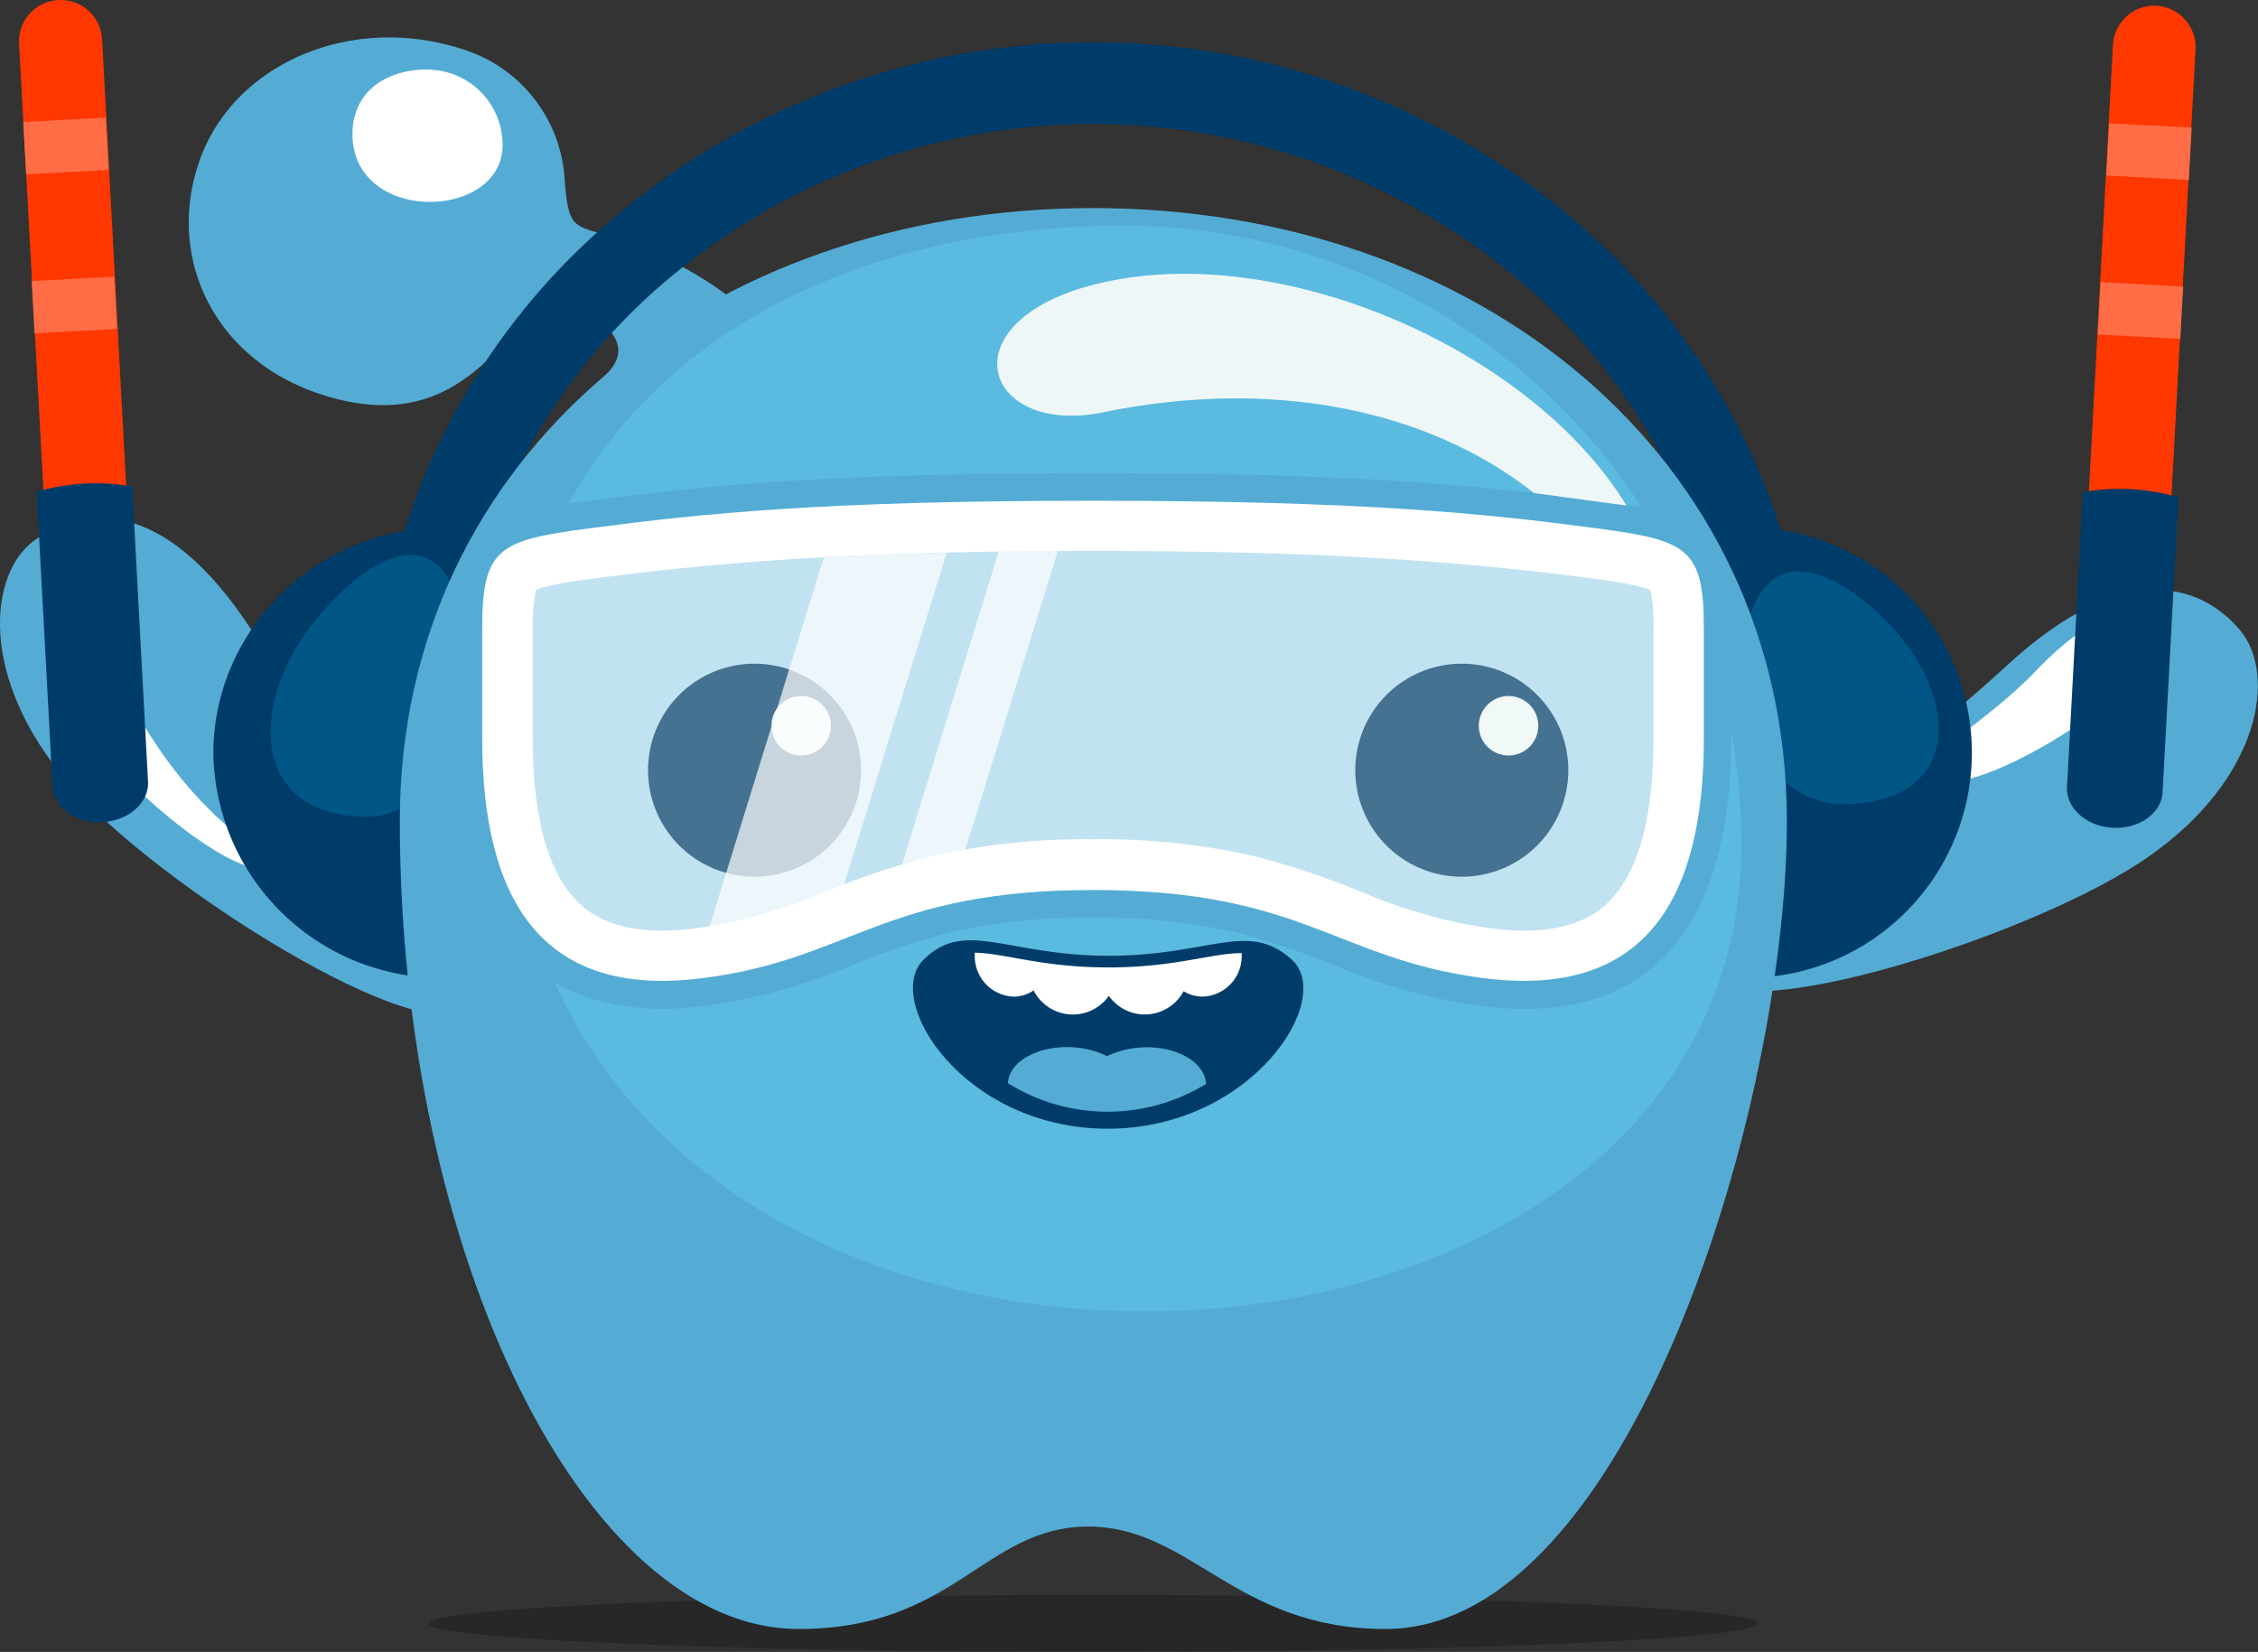 <svg id="Layer_1" data-name="Layer 1" xmlns="http://www.w3.org/2000/svg" viewBox="0 0 205 149.97"><rect x="0" y="0" width="205" height="149.97" fill="#333333" stroke="none"/><defs><style>.cls-1{fill:#54acd5;}.cls-1,.cls-10,.cls-11,.cls-12,.cls-2,.cls-3,.cls-4,.cls-5,.cls-6,.cls-7,.cls-8,.cls-9{fill-rule:evenodd;}.cls-11,.cls-2{fill:#fff;}.cls-3{fill:#003c6a;}.cls-4{fill:#005785;}.cls-5{opacity:0.24;}.cls-6{fill:#5bbae0;}.cls-7{fill:#eef7f8;}.cls-8{fill:#c1e2f1;}.cls-9{fill:#467291;}.cls-10{fill:#f1f8f8;}.cls-11{opacity:0.7;}.cls-12{fill:#ff3700;}.cls-13{fill:#ff6d46;}</style></defs><path class="cls-1" d="M61.09,52.75c5.51,2.29,9.1,5.09,13.56,9.73l-6.13,4.65c-1.63-1.69-13.41-1.07-11.66-2.43,3.48-2.72,1.3-5.1-1.86-6.41-5.94-3.47-7.79,12.32-22.89,7.77C22,63,17.51,53.59,20.6,44.74s13.73-13.42,23.78-10.2a13.2,13.2,0,0,1,9.39,12c.45,5.44,1,3.54,7.32,6.17" transform="translate(-2.5 -30.11)"/><path class="cls-2" d="M41.29,36.43a6.84,6.84,0,0,1,6.84,6.84c0,6.88-13.63,7.23-13.63-1,0-3.78,3-5.85,6.79-5.85" transform="translate(-2.5 -30.11)"/><path class="cls-1" d="M44.75,121.39c3.4-4.32-11.14-21.33-19.36-34S9.72,76.21,5.61,79.18s-5.13,12.44,3.09,22,32.65,24.57,36.05,20.24" transform="translate(-2.5 -30.11)"/><path class="cls-2" d="M10.23,87.63a3,3,0,0,0,1-3.71,2.19,2.19,0,0,0-3.07-1.38,3,3,0,0,0-1,3.72,2.19,2.19,0,0,0,3.07,1.37M26.48,108.8c2.11-1-4.74-2.16-11.43-13.71-2.38-4.12-3-6.39-5.05-5.87-.9.23-3,1.47.47,7.18S24.15,109.91,26.48,108.8Z" transform="translate(-2.5 -30.11)"/><path class="cls-3" d="M36.91,88.61h7.51l.17-1a54.37,54.37,0,0,1,16.14-30,59.87,59.87,0,0,1,82,0,54.37,54.37,0,0,1,16.14,30l.16,1h7.52l-.21-1.33a61.75,61.75,0,0,0-18.47-35,67.26,67.26,0,0,0-92.32,0,61.69,61.69,0,0,0-18.47,35Z" transform="translate(-2.5 -30.11)"/><path class="cls-1" d="M157.56,118.6c-2.22-5,16.08-17.9,27.17-28.1s18-7,21.21-3.09,1.89,13.33-8.44,20.52-37.72,15.7-39.94,10.67" transform="translate(-2.5 -30.11)"/><path class="cls-2" d="M178.15,100.33c-.85-2.12,4.28-4.18,9.28-9.41S196.12,85,197,87.15s-1.54,5.88-6.44,9.14-11.53,6.17-12.37,4" transform="translate(-2.5 -30.11)"/><path class="cls-3" d="M160.62,78a21.46,21.46,0,0,0-6.84,1.12v38.65a21.46,21.46,0,0,0,6.84,1.12,20.45,20.45,0,1,0,0-40.89M42.87,78a21.52,21.52,0,0,1,6.85,1.12v38.65a21.52,21.52,0,0,1-6.85,1.12,20.72,20.72,0,0,1-21-20.45C21.91,87.2,31.3,78,42.87,78Z" transform="translate(-2.5 -30.11)"/><path class="cls-4" d="M160.68,92.2c0,6,4.23,11.07,9.45,10.92,10.37-.31,10.14-9.29,4.53-15.63s-14-9.86-14,4.71" transform="translate(-2.5 -30.11)"/><path class="cls-4" d="M44.9,92c0,6.77-4.23,12.43-9.46,12.26-10.38-.35-10.15-10.43-4.53-17.54,5.75-7.28,14-11.07,14,5.28" transform="translate(-2.5 -30.11)"/><path class="cls-5" d="M101.75,174.91c33.32,0,60.33,1.16,60.33,2.59s-27,2.59-60.33,2.59-60.33-1.16-60.33-2.59,27-2.59,60.33-2.59" transform="translate(-2.5 -30.11)"/><path class="cls-1" d="M75,178c14.16,0,16.85-9.23,26.21-9.3s13.42,9.3,27.08,9.3c22.07,0,36.44-47.4,36.44-73.34C164.7,71.4,136.52,49,101.75,49S38.8,71.4,38.8,104.64C38.8,144,55.6,178,75,178" transform="translate(-2.5 -30.11)"/><path class="cls-6" d="M159.68,96.6a56.6,56.6,0,0,1,.91,10.15c0,49.9-87.38,57.93-107.71,12.56,3.41,2,7.92,2.87,13.73,2.12a52.62,52.62,0,0,0,13.07-3.62,68.32,68.32,0,0,1,8.92-3,55.41,55.41,0,0,1,13.15-1.39,55.41,55.41,0,0,1,13.15,1.39,67.68,67.68,0,0,1,8.91,3,52.85,52.85,0,0,0,13.07,3.62c16.94,2.18,22.8-9.08,22.8-24.23Zm-55.22-46a56.1,56.1,0,0,1,47.09,25.58c-1.17-.22-2.48-.41-3.94-.61-5.84-.77-11.62-1.37-17.5-1.75-9.43-.61-18.92-.75-28.36-.75s-18.94.14-28.36.75c-5.88.38-11.67,1-17.5,1.75-.61.08-1.19.16-1.75.25C63.11,59.38,82.18,50.61,104.46,50.61Z" transform="translate(-2.5 -30.11)"/><path class="cls-7" d="M102.67,67.54c-11,2.25-14.37-8.33-.5-11.68,16.4-4,39.3,5.91,48,20.15l-8.4-1.14h0c-9.69-7.65-23.83-10.47-39.13-7.33" transform="translate(-2.5 -30.11)"/><path class="cls-3" d="M103.15,116.88c9.22,0,12.61-3.24,16.61.33s-3.59,15.37-16.69,15.37-20.47-11.67-16.7-15.37,7.56-.33,16.78-.33" transform="translate(-2.5 -30.11)"/><path class="cls-1" d="M111.9,128.57A17.09,17.09,0,0,1,94,128.44c.2-2.8,5.2-4.31,9-2.45,3.93-1.86,8.87-.28,9,2.58" transform="translate(-2.5 -30.11)"/><path class="cls-2" d="M103.14,117.94c6,0,9.36-1.3,12.09-1.3a.66.66,0,0,1,0,.14,3.67,3.67,0,0,1-3.53,3.81,3.35,3.35,0,0,1-1.74-.49,4,4,0,0,1-6.79.42,4,4,0,0,1-6.83-.49,3.25,3.25,0,0,1-1.84.56A3.67,3.67,0,0,1,91,116.78v-.18c2.73.05,6.13,1.34,12.16,1.34" transform="translate(-2.5 -30.11)"/><path class="cls-2" d="M56.22,78.05c10-1.32,21.06-2.48,45.53-2.48s35.55,1.16,45.53,2.48c8.39,1.11,9.91,1.76,9.91,9.1v10c0,14.38-5.17,23.67-20,21.76-13.44-1.74-16.35-8-35.45-8s-22,6.31-35.46,8c-14.81,1.91-20-7.38-20-21.76v-10c0-7.34,1.51-8,9.91-9.1" transform="translate(-2.5 -30.11)"/><path class="cls-8" d="M51.16,83.69a15.41,15.41,0,0,0-.29,3.46v10c0,4.69.59,11.71,4.35,15.09,2.79,2.52,7,2.6,10.49,2.14a46,46,0,0,0,11.4-3.18,74.73,74.73,0,0,1,9.83-3.32,62.51,62.51,0,0,1,14.81-1.58,62.51,62.51,0,0,1,14.81,1.58,75.23,75.23,0,0,1,9.83,3.32,45.76,45.76,0,0,0,11.4,3.18c3.52.46,7.7.38,10.49-2.14,3.76-3.38,4.34-10.4,4.34-15.09v-10a15.38,15.38,0,0,0-.28-3.46c-1-.52-4.72-1-5.66-1.11-15.08-2-29.71-2.45-44.93-2.45s-29.85.45-44.94,2.45c-.93.12-4.69.59-5.65,1.11" transform="translate(-2.5 -30.11)"/><path class="cls-9" d="M134.86,90.37a9.67,9.67,0,1,1-9.31,10,9.67,9.67,0,0,1,9.31-10" transform="translate(-2.5 -30.11)"/><path class="cls-10" d="M139.35,93.3a2.7,2.7,0,1,1-2.59,2.8,2.71,2.71,0,0,1,2.59-2.8" transform="translate(-2.5 -30.11)"/><path class="cls-9" d="M70.65,90.37a9.67,9.67,0,1,1-9.31,10,9.67,9.67,0,0,1,9.31-10" transform="translate(-2.5 -30.11)"/><path class="cls-7" d="M75.14,93.3a2.7,2.7,0,1,1-2.6,2.8,2.69,2.69,0,0,1,2.6-2.8" transform="translate(-2.5 -30.11)"/><path class="cls-11" d="M84.38,108.63c.84-.25,1.69-.49,2.56-.7,1.06-.26,2.13-.48,3.2-.67l8.4-27.12c-1.79,0-3.58,0-5.36,0Zm-17.47,5.63a48.35,48.35,0,0,0,10.2-3c.67-.27,1.33-.53,2-.78l9.34-30.19q-5.6.12-11.16.43Z" transform="translate(-2.5 -30.11)"/><path class="cls-12" d="M7.77,30.12h0a3.76,3.76,0,0,1,4,3.54l3.59,66.69a3.75,3.75,0,1,1-7.49.4L4.23,34.07a3.76,3.76,0,0,1,3.54-3.95" transform="translate(-2.5 -30.11)"/><rect class="cls-13" x="5.51" y="55.42" width="7.5" height="4.76" transform="translate(-5.6 -29.53) rotate(-3.08)"/><rect class="cls-13" x="4.74" y="40.99" width="7.5" height="4.76" transform="translate(-4.82 -29.6) rotate(-3.08)"/><path class="cls-3" d="M14.5,74.28l1.44,26.77c.11,1.91-1.76,3.58-4.15,3.7h0c-2.38.13-4.42-1.32-4.52-3.23C6.76,92,6.34,84.25,5.83,74.75a19,19,0,0,1,8.67-.47" transform="translate(-2.5 -30.11)"/><path class="cls-12" d="M198.33,30.63h0a3.77,3.77,0,0,0-4,3.54l-3.59,66.69a3.76,3.76,0,0,0,7.5.4l3.59-66.68a3.77,3.77,0,0,0-3.55-3.95" transform="translate(-2.5 -30.11)"/><rect class="cls-13" x="194.46" y="54.56" width="4.76" height="7.5" transform="translate(125.53 221.61) rotate(-86.92)"/><rect class="cls-13" x="195.24" y="40.12" width="4.76" height="7.5" transform="translate(140.68 208.74) rotate(-86.92)"/><path class="cls-3" d="M191.6,74.79l-1.44,26.77c-.1,1.91,1.77,3.58,4.15,3.7h0c2.39.13,4.43-1.32,4.53-3.23.51-9.5.93-17.27,1.44-26.77a19,19,0,0,0-8.68-.47" transform="translate(-2.5 -30.11)"/></svg>